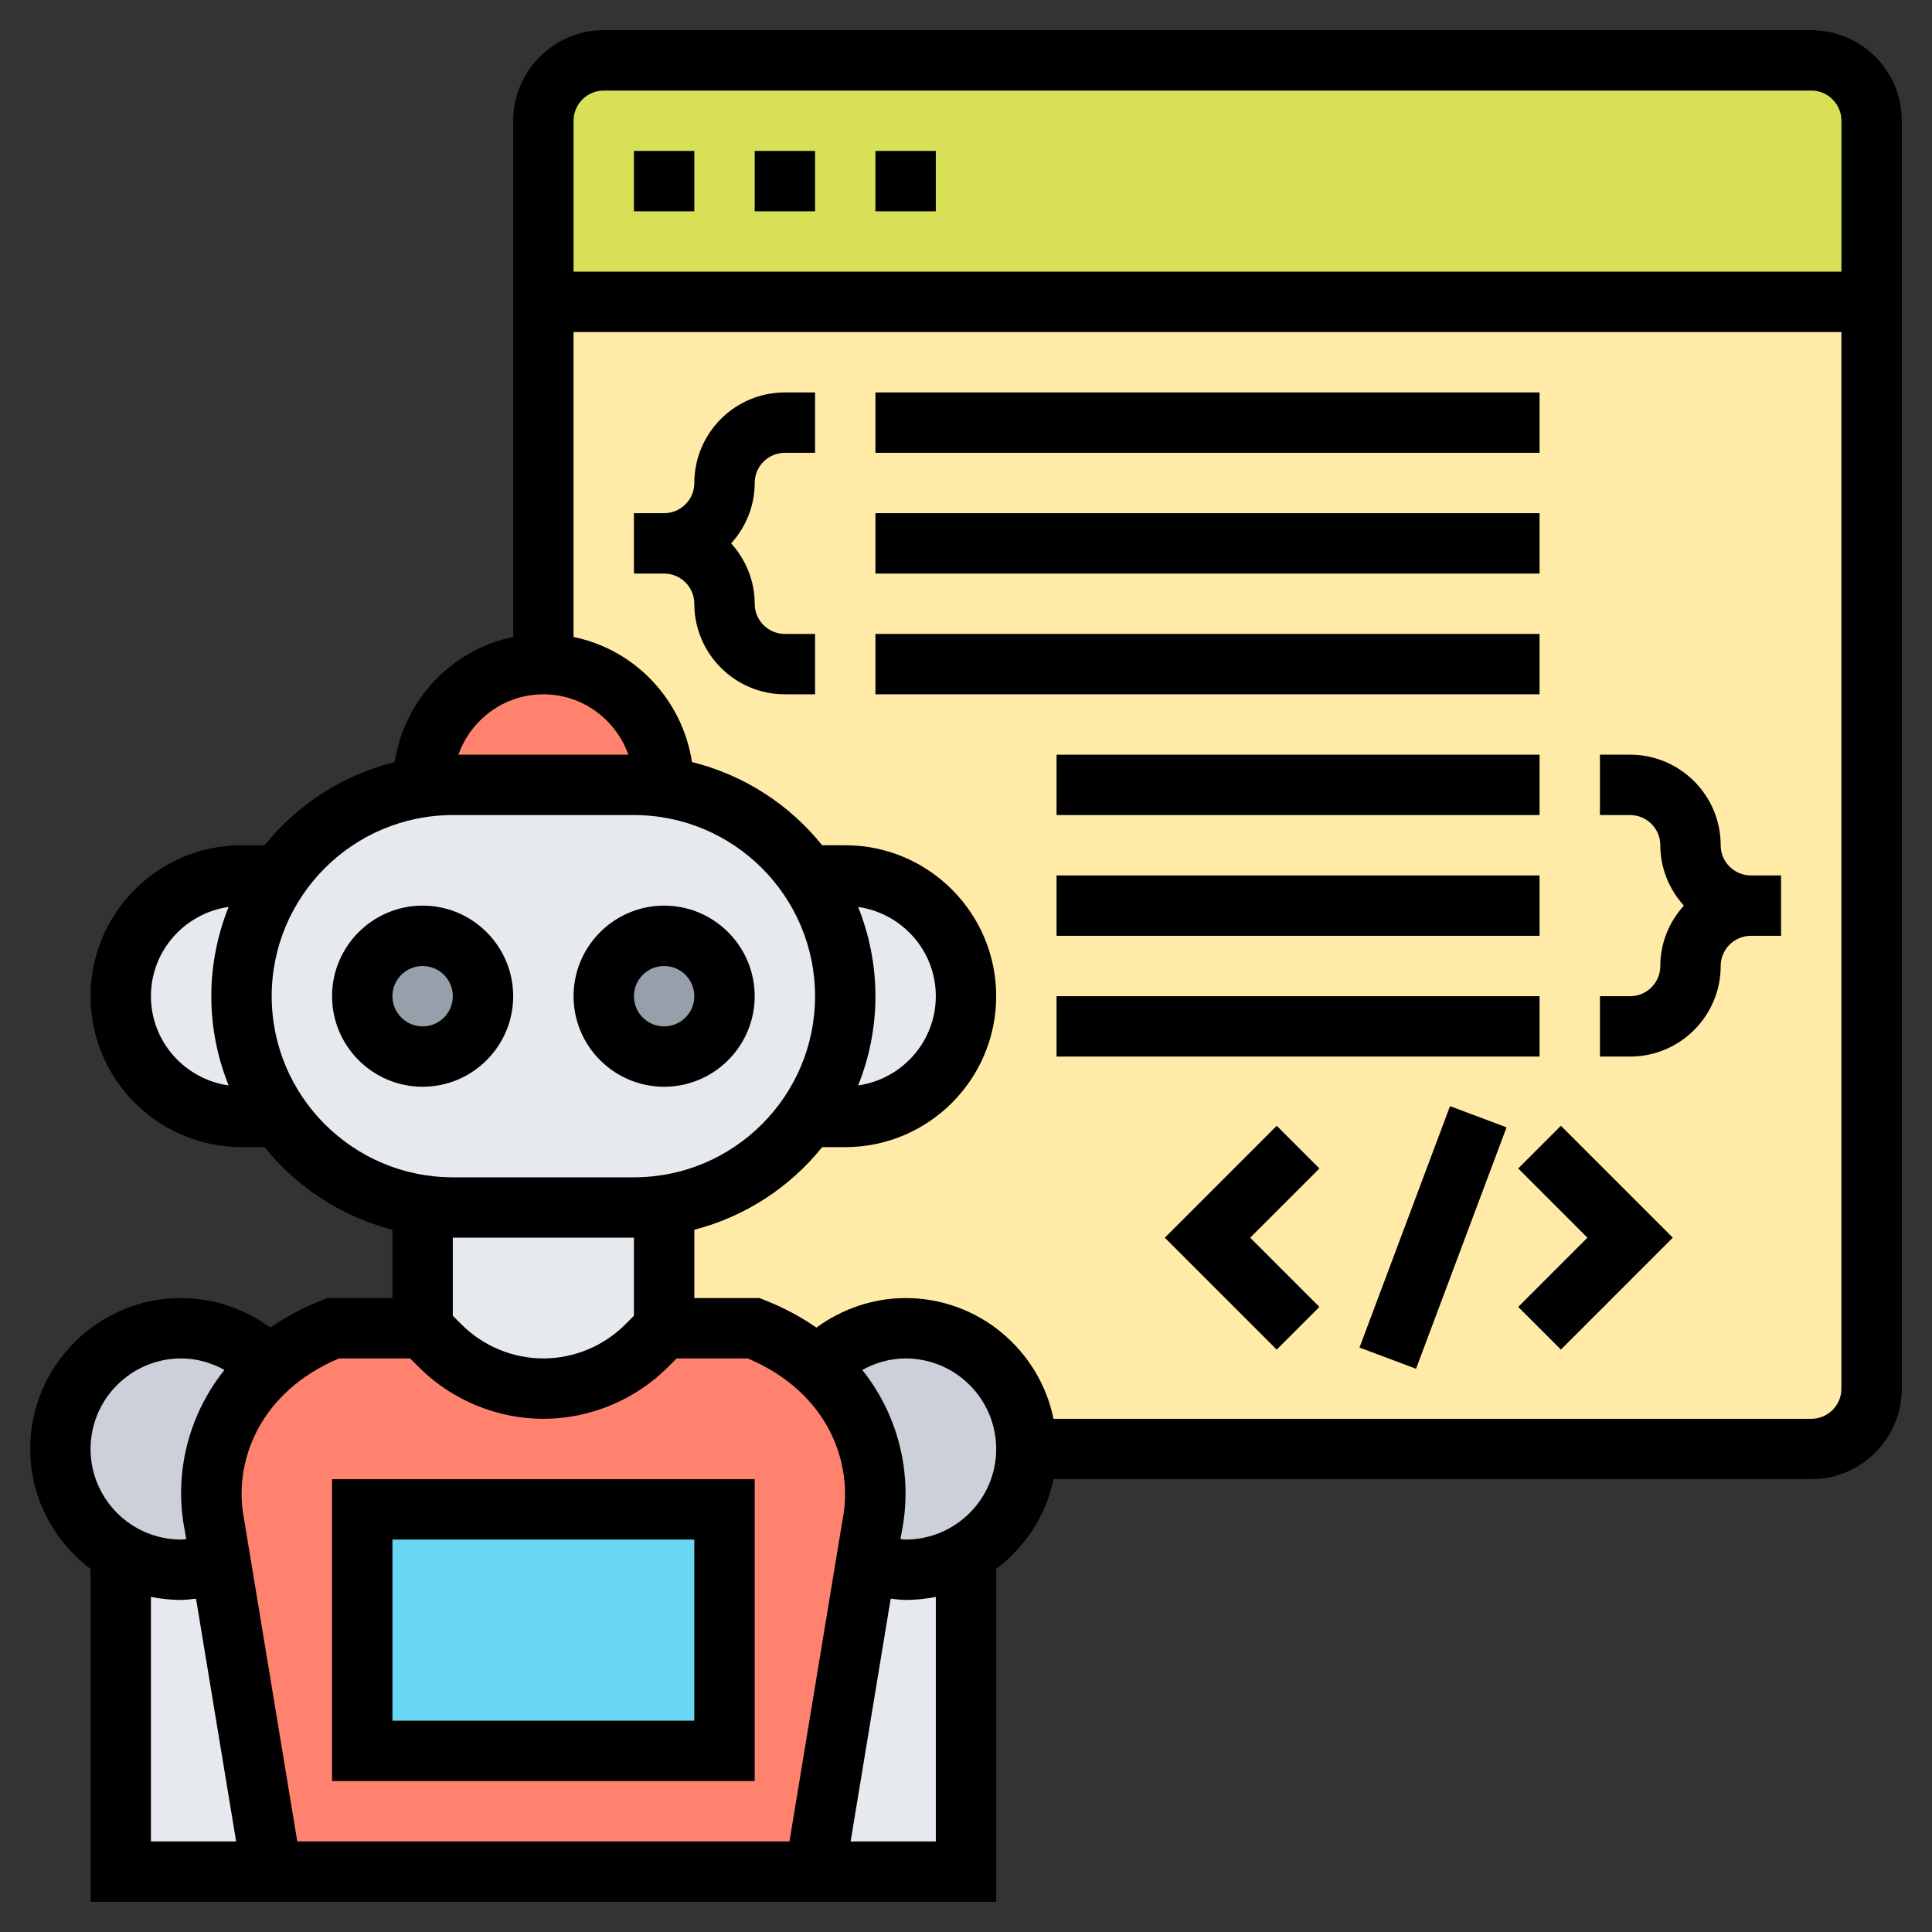 <?xml version="1.0"?>
<svg xmlns="http://www.w3.org/2000/svg" xmlns:xlink="http://www.w3.org/1999/xlink" xmlns:svgjs="http://svgjs.com/svgjs" version="1.1" width="512" height="512" x="0" y="0" viewBox="0 0 64 64" style="enable-background:new 0 0 512 512" xml:space="preserve" class=""><rect x="0" y="0" width="64" height="64" fill="#333333" stroke="none"/><g><g xmlns="http://www.w3.org/2000/svg"><g><g><path d="m18 10v38h42c1.1 0 2-.9 2-2v-16-20z" fill="#ffeaa7" data-original="#ffeaa7" style="" class=""/></g><g><path d="m18 10v-6c0-1.1.9-2 2-2h40c1.1 0 2 .9 2 2v6z" fill="#d7e057" data-original="#b4dd7f" style="" class=""/></g><g><path d="m7.11 50.53.21 1.25h-.01c-.41.14-.85.22-1.31.22-.73 0-1.41-.2-2-.54-1.2-.69-2-1.98-2-3.46 0-2.21 1.79-4 4-4 1.15 0 2.19.49 2.93 1.27-1.61 1.42-2.19 3.42-1.82 5.26z" fill="#ccd1d9" data-original="#ccd1d9" style=""/></g><g><path d="m30 52c-.46 0-.9-.08-1.31-.22h-.01l.21-1.25c.37-1.84-.21-3.83-1.81-5.26.73-.78 1.77-1.27 2.92-1.27 2.21 0 4 1.79 4 4 0 1.48-.8 2.77-2 3.46-.59.34-1.27.54-2 .54z" fill="#ccd1d9" data-original="#ccd1d9" style=""/></g><g><path d="m7.32 51.78 1.68 10.22h-5v-10.54c.59.34 1.27.54 2 .54.46 0 .9-.08 1.31-.22z" fill="#e6e9ed" data-original="#e6e9ed" style=""/></g><g><path d="m28.69 51.78c.41.14.85.22 1.31.22.73 0 1.41-.2 2-.54v10.54h-5l1.68-10.22z" fill="#e6e9ed" data-original="#e6e9ed" style=""/></g><g><path d="m21 40c.34 0 .67-.02.99-.08l.01.08v4l-.59.59c-.9.9-2.13 1.41-3.41 1.41s-2.51-.51-3.41-1.41l-.59-.59v-4l.01-.08c.32.06.65.08.99.08z" fill="#e6e9ed" data-original="#e6e9ed" style=""/></g><g><path d="m30.83 30.17c.72.73 1.17 1.73 1.17 2.83 0 2.21-1.79 4-4 4h-1.26c.8-1.13 1.26-2.51 1.26-4s-.46-2.87-1.26-4h1.26c1.1 0 2.1.45 2.83 1.17z" fill="#e6e9ed" data-original="#e6e9ed" style=""/></g><g><path d="m26.74 29c.8 1.13 1.26 2.51 1.26 4s-.46 2.87-1.26 4c-.23.34-.5.66-.79.95-1.05 1.05-2.42 1.76-3.96 1.97-.32.06-.65.08-.99.08h-6c-.34 0-.67-.02-.99-.08-1.97-.27-3.67-1.36-4.75-2.92-.8-1.13-1.26-2.51-1.26-4s.46-2.87 1.26-4c.23-.34.5-.66.79-.95 1.05-1.05 2.42-1.76 3.96-1.97.32-.06.65-.08.99-.08h6c.34 0 .67.02.99.08 1.97.27 3.67 1.36 4.75 2.92z" fill="#e6e9ed" data-original="#e6e9ed" style=""/></g><g><path d="m8 29h1.26c-.8 1.13-1.26 2.51-1.26 4s.46 2.87 1.26 4h-1.26c-1.1 0-2.1-.45-2.83-1.17-.72-.73-1.17-1.73-1.17-2.83 0-2.21 1.79-4 4-4z" fill="#e6e9ed" data-original="#e6e9ed" style=""/></g><g><path d="m27.08 45.27c1.6 1.43 2.18 3.42 1.81 5.26l-.21 1.25-1.68 10.22h-18l-1.68-10.22-.21-1.25c-.37-1.84.21-3.84 1.82-5.26.57-.51 1.27-.94 2.1-1.27h2.97l.59.59c.9.9 2.13 1.41 3.41 1.41s2.51-.51 3.41-1.41l.59-.59h2.97c.84.33 1.54.76 2.11 1.27z" fill="#ff826e" data-original="#ff826e" style=""/></g><g><path d="m12 50h12v8h-12z" fill="#69d6f4" data-original="#69d6f4" style=""/></g><g><path d="m22 26-.01.08c-.32-.06-.65-.08-.99-.08h-6c-.34 0-.67.02-.99.08l-.01-.08c0-1.1.45-2.1 1.17-2.83.73-.72 1.73-1.17 2.83-1.17 2.21 0 4 1.79 4 4z" fill="#ff826e" data-original="#ff826e" style=""/></g><g><circle cx="22" cy="33" fill="#969faa" r="2" data-original="#969faa" style=""/></g><g><circle cx="14" cy="33" fill="#969faa" r="2" data-original="#969faa" style=""/></g></g><g><path d="m22 36c1.654 0 3-1.346 3-3s-1.346-3-3-3-3 1.346-3 3 1.346 3 3 3zm0-4c.552 0 1 .449 1 1 0 .552-.448 1-1 1s-1-.448-1-1c0-.551.448-1 1-1z" fill="#000000" data-original="#000000" style="" class=""/><path d="m17 33c0-1.654-1.346-3-3-3s-3 1.346-3 3 1.346 3 3 3 3-1.346 3-3zm-3 1c-.552 0-1-.448-1-1 0-.551.448-1 1-1s1 .449 1 1c0 .552-.448 1-1 1z" fill="#000000" data-original="#000000" style="" class=""/><path d="m60 1h-40c-1.654 0-3 1.346-3 3v17.101c-2.035.415-3.606 2.075-3.924 4.143-1.724.428-3.23 1.411-4.311 2.756h-.765c-2.757 0-5 2.243-5 5s2.243 5 5 5h.765c1.065 1.325 2.542 2.299 4.235 2.737v2.263h-2.159l-.177.069c-.645.254-1.209.563-1.71.909-.852-.624-1.885-.978-2.954-.978-2.757 0-5 2.243-5 5 0 1.627.793 3.061 2 3.974v11.026h30v-11.026c.953-.721 1.652-1.762 1.899-2.974h25.101c1.654 0 3-1.346 3-3v-42c0-1.654-1.346-3-3-3zm-40 2h40c.552 0 1 .449 1 1v5h-42v-5c0-.551.448-1 1-1zm-2 20c1.302 0 2.402.839 2.816 2h-5.631c.413-1.161 1.513-2 2.815-2zm-13 10c0-1.508 1.122-2.747 2.573-2.957-.366.916-.573 1.912-.573 2.957s.207 2.041.573 2.957c-1.451-.21-2.573-1.449-2.573-2.957zm4 0c0-3.309 2.691-6 6-6h6c3.309 0 6 2.691 6 6s-2.691 6-6 6h-6c-3.309 0-6-2.691-6-6zm19.427-2.957c1.451.21 2.573 1.449 2.573 2.957s-1.122 2.747-2.573 2.957c.366-.916.573-1.912.573-2.957s-.207-2.041-.573-2.957zm-7.427 10.957v2.586l-.293.293c-.713.713-1.699 1.121-2.707 1.121s-1.994-.408-2.707-1.121l-.293-.293v-2.586zm-9.773 4h2.359l.293.293c1.085 1.085 2.587 1.707 4.121 1.707s3.036-.622 4.121-1.707l.293-.293h2.359c2.678 1.136 3.511 3.481 3.134 5.367l-1.755 10.633h-16.304l-1.761-10.666c-.371-1.854.462-4.198 3.14-5.334zm-5.227 0c.515 0 .999.141 1.435.38-1.296 1.623-1.655 3.616-1.315 5.313l.048.293c-.056.003-.111.014-.168.014-1.654 0-3-1.346-3-3s1.346-3 3-3zm-1 7.899c.323.066.658.101 1 .101.167 0 .33-.025.494-.041l1.328 8.041h-2.822zm26 8.101h-2.822l1.327-8.041c.165.016.328.041.495.041.342 0 .677-.035 1-.101zm-1-10c-.057 0-.112-.011-.169-.014l.043-.259c.344-1.718-.013-3.719-1.31-5.345.436-.241.921-.382 1.436-.382 1.654 0 3 1.346 3 3s-1.346 3-3 3zm30-4h-25.101c-.465-2.279-2.484-4-4.899-4-1.068 0-2.102.354-2.954.979-.501-.346-1.065-.656-1.71-.909l-.177-.07h-2.159v-2.263c1.693-.438 3.17-1.412 4.235-2.737h.765c2.757 0 5-2.243 5-5s-2.243-5-5-5h-.765c-1.081-1.345-2.587-2.328-4.312-2.756-.318-2.068-1.889-3.728-3.924-4.143v-10.101h42v35c.001.552-.447 1-.999 1z" fill="#000000" data-original="#000000" style="" class=""/><path d="m21 5h2v2h-2z" fill="#000000" data-original="#000000" style="" class=""/><path d="m29 5h2v2h-2z" fill="#000000" data-original="#000000" style="" class=""/><path d="m25 5h2v2h-2z" fill="#000000" data-original="#000000" style="" class=""/><path d="m23 16c0 .551-.448 1-1 1h-1v2h1c.552 0 1 .449 1 1 0 1.654 1.346 3 3 3h1v-2h-1c-.552 0-1-.449-1-1 0-.771-.301-1.468-.78-2 .48-.532.78-1.229.78-2 0-.551.448-1 1-1h1v-2h-1c-1.654 0-3 1.346-3 3z" fill="#000000" data-original="#000000" style="" class=""/><path d="m57 28c0-1.654-1.346-3-3-3h-1v2h1c.552 0 1 .449 1 1 0 .771.301 1.468.78 2-.48.532-.78 1.229-.78 2 0 .551-.448 1-1 1h-1v2h1c1.654 0 3-1.346 3-3 0-.551.448-1 1-1h1v-2h-1c-.552 0-1-.449-1-1z" fill="#000000" data-original="#000000" style="" class=""/><path d="m29 13h22v2h-22z" fill="#000000" data-original="#000000" style="" class=""/><path d="m29 17h22v2h-22z" fill="#000000" data-original="#000000" style="" class=""/><path d="m29 21h22v2h-22z" fill="#000000" data-original="#000000" style="" class=""/><path d="m35 25h16v2h-16z" fill="#000000" data-original="#000000" style="" class=""/><path d="m35 29h16v2h-16z" fill="#000000" data-original="#000000" style="" class=""/><path d="m35 33h16v2h-16z" fill="#000000" data-original="#000000" style="" class=""/><path d="m43.228 40h8.544v2.001h-8.544z" transform="matrix(.351 -.936 .936 .351 -7.578 71.061)" fill="#000000" data-original="#000000" style="" class=""/><path d="m50.293 38.707 2.293 2.293-2.293 2.293 1.414 1.414 3.707-3.707-3.707-3.707z" fill="#000000" data-original="#000000" style="" class=""/><path d="m42.293 37.293-3.707 3.707 3.707 3.707 1.414-1.414-2.293-2.293 2.293-2.293z" fill="#000000" data-original="#000000" style="" class=""/><path d="m25 49h-14v10h14zm-2 8h-10v-6h10z" fill="#000000" data-original="#000000" style="" class=""/></g></g></g></svg>
